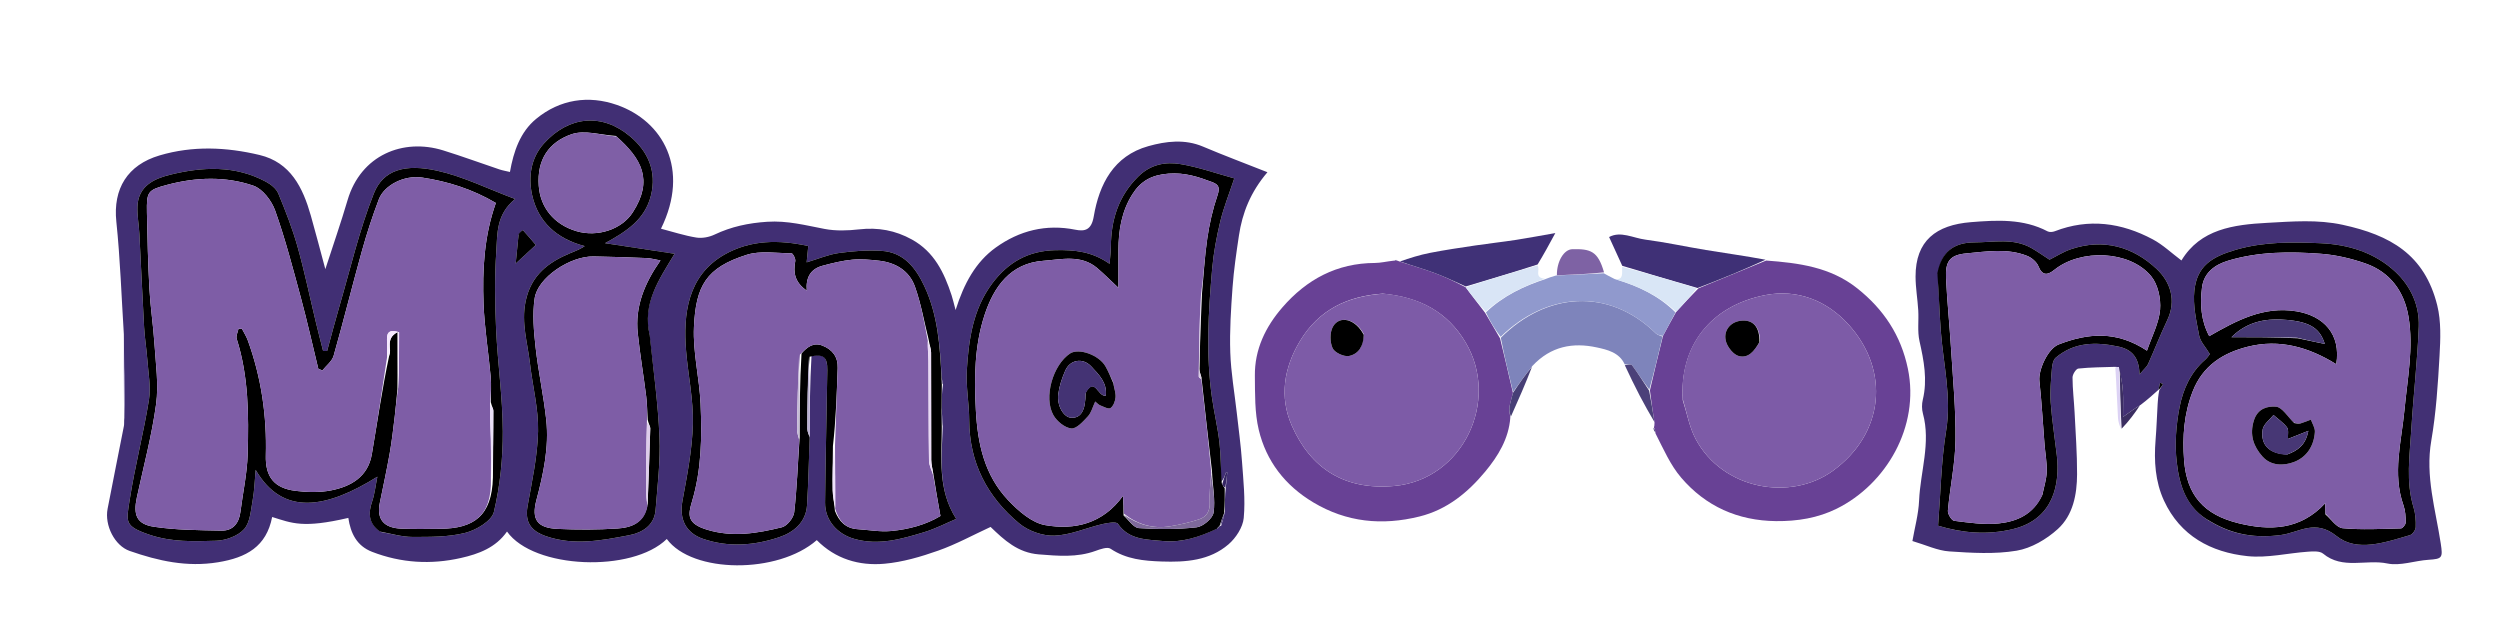 <svg version="1.1" id="Layer_1" xmlns="http://www.w3.org/2000/svg" xmlns:xlink="http://www.w3.org/1999/xlink" x="0px" y="0px"
	 width="100%" viewBox="0 0 988 252" xml:space="preserve">
<path fill="#ffff" fill-opacity="0" opacity="1" stroke="none" 
	d="
M715,253 
	C476.667,253 238.833,253 1,253 
	C1,169 1,85 1,1 
	C330.333,1 659.667,1 989,1 
	C989,85 989,169 989,253 
	C897.833,253 806.667,253 715,253 
M838.805,169.825 
	C841.243,166.568 843.681,163.311 846.718,159.737 
	C848.827,157.838 850.937,155.938 853.015,154.014 
	C853.015,154.014 852.984,153.99 853.053,154.687 
	C852.935,156.318 852.797,157.948 852.703,159.58 
	C852.427,164.353 852.268,169.136 851.883,173.9 
	C851.216,182.142 851.738,190.325 855.202,197.841 
	C861.621,211.772 873.769,218.263 888.188,219.784 
	C896.004,220.608 904.106,218.589 912.092,218.031 
	C914.097,217.891 916.764,217.699 918.082,218.792 
	C925.803,225.196 935.077,220.922 943.475,222.687 
	C948.571,223.758 954.295,221.574 959.76,221.229 
	C965.161,220.888 965.45,220.472 964.594,214.842 
	C962.546,201.371 958.415,188.201 960.844,174.151 
	C962.751,163.126 963.465,151.859 964.101,140.665 
	C964.478,134.027 964.775,127.05 963.202,120.698 
	C958.189,100.461 944.471,92.908 925.864,88.851 
	C915.866,86.672 905.945,87.532 896.015,88.065 
	C882.717,88.779 869.615,90.516 862.105,102.935 
	C858.203,100.014 854.797,96.739 850.786,94.598 
	C838.425,87.998 825.496,86.187 812.052,91.387 
	C811.21,91.712 809.959,91.826 809.216,91.434 
	C799.587,86.352 789.115,86.983 778.955,87.793 
	C765.136,88.896 756.998,95.11 757.028,109.319 
	C757.037,113.769 757.832,118.211 758.096,122.666 
	C758.335,126.713 757.711,130.915 758.582,134.799 
	C760.309,142.505 761.791,150.075 759.889,157.967 
	C759.472,159.694 759.468,161.72 759.934,163.428 
	C763.107,175.054 758.93,186.344 758.428,197.789 
	C758.189,203.237 756.679,208.63 755.785,213.814 
	C761.197,215.408 765.71,217.604 770.349,217.916 
	C779.204,218.511 788.307,219.078 796.969,217.633 
	C802.759,216.666 808.79,213.114 813.231,209.084 
	C819.262,203.613 820.831,195.435 820.859,187.419 
	C820.887,179.303 820.288,171.182 819.883,163.067 
	C819.652,158.438 819.077,153.818 819.061,149.192 
	C819.057,147.962 820.435,145.758 821.359,145.656 
	C826.136,145.134 830.972,145.15 836.174,145.759 
	C836.446,152.253 836.657,158.75 837.034,165.237 
	C837.126,166.823 837.763,168.378 838.805,169.825 
M608.151,104.135 
	C610.181,100.386 612.212,96.638 614.666,92.108 
	C609.064,93.084 603.986,94.05 598.88,94.836 
	C593.631,95.644 588.346,96.214 583.094,97 
	C577.094,97.897 571.085,98.771 565.135,99.935 
	C561.046,100.735 557.051,102.011 552.521,103.07 
	C552.521,103.07 552.04,102.965 551.883,102.534 
	C551.569,102.671 551.255,102.808 550.112,103.041 
	C547.85,103.349 545.588,103.914 543.324,103.923 
	C528.345,103.986 516.409,110.402 506.807,121.474 
	C500.116,129.19 495.805,138.092 495.925,148.514 
	C496.006,155.653 495.824,163.014 497.46,169.87 
	C500.418,182.263 507.887,191.882 518.958,198.513 
	C532.172,206.428 546.216,207.783 560.992,204.119 
	C571.88,201.42 580.101,194.638 586.959,186.378 
	C592.015,180.288 596.265,173.381 597.279,164.396 
	C600.125,157.915 602.972,151.434 606.115,144.329 
	C612.924,136.771 621.687,135.281 630.981,137.287 
	C635.116,138.179 639.924,139.25 642.168,144.683 
	C644.108,148.572 645.993,152.491 648.003,156.343 
	C649.903,159.982 651.934,163.553 653.985,167.755 
	C653.869,168.135 653.752,168.514 653.189,169.188 
	C653.464,169.798 653.74,170.408 653.981,171.759 
	C657.407,177.47 660.131,183.783 664.402,188.772 
	C674.107,200.108 686.791,205.78 701.888,205.945 
	C710.294,206.037 718.445,204.717 725.903,201.017 
	C745.36,191.365 758.761,168.653 753.992,145.699 
	C751.266,132.58 744.458,122.254 733.963,113.934 
	C723.301,105.483 710.799,103.928 697.505,102.317 
	C689.715,101.15 681.911,100.064 674.138,98.793 
	C666.176,97.491 658.277,95.739 650.284,94.705 
	C645.418,94.075 640.496,91.203 635.917,93.672 
	C637.76,97.703 639.439,101.377 641.02,105.877 
	C640.948,107.918 641.728,110.524 637.437,110.027 
	C636.239,109.354 635.041,108.68 633.983,107.27 
	C631.511,99.183 628.553,98.333 621.421,98.477 
	C618.061,98.545 615.202,103.309 614.147,108.964 
	C613.07,109.386 611.994,109.808 610.096,110.073 
	C606.036,109.705 608.978,106.431 608.151,104.135 
M48.398,132.596 
	C48.595,143.389 48.792,154.181 48.977,165.83 
	C48.984,166.662 49.131,167.521 48.975,168.321 
	C46.843,179.243 44.625,190.148 42.522,201.075 
	C41.26,207.631 45.334,215.674 51.25,217.733 
	C62.539,221.664 73.834,224.225 86.165,222.209 
	C97.371,220.377 105.276,216.05 107.556,204.316 
	C115.508,206.784 119.667,208.847 137.657,204.677 
	C138.556,210.698 140.955,215.729 147.068,218.092 
	C158.515,222.516 170.263,223.204 182.161,220.513 
	C189.201,218.92 195.91,216.444 200.369,210.063 
	C210.924,224.932 249.85,226.414 263.517,213.003 
	C273.609,226.706 307.41,226.914 322.791,213.458 
	C330.145,220.904 339.516,223.681 349.512,222.791 
	C356.717,222.15 363.928,220.028 370.797,217.604 
	C377.868,215.109 384.528,211.447 391.479,208.244 
	C396.887,213.46 402.255,218.439 410.546,219.093 
	C418.142,219.691 425.557,220.388 432.917,217.728 
	C434.82,217.041 437.632,216.017 438.883,216.855 
	C445.109,221.028 452.015,221.658 459.113,221.906 
	C468.589,222.237 478.005,221.568 485.489,215.135 
	C488.416,212.619 491.177,208.392 491.523,204.71 
	C492.215,197.326 491.359,189.769 490.829,182.305 
	C490.376,175.93 489.497,169.584 488.785,163.227 
	C487.891,155.242 486.472,147.277 486.206,139.272 
	C485.92,130.702 486.484,122.08 487.105,113.512 
	C487.601,106.677 488.608,99.869 489.626,93.085 
	C490.96,84.185 494.152,75.986 500.892,68.063 
	C491.8,64.466 483.544,61.376 475.435,57.94 
	C468.185,54.867 460.777,55.808 453.812,57.763 
	C440.106,61.611 434.417,72.778 432.24,85.595 
	C431.333,90.936 428.698,91.534 424.999,90.787 
	C413.383,88.444 402.836,91.144 393.53,97.828 
	C385.6,103.524 380.987,111.98 377.65,122.527 
	C376.888,119.695 376.551,118.163 376.064,116.679 
	C373.123,107.726 369.209,99.54 360.398,94.663 
	C353.815,91.021 347.006,89.799 339.54,90.646 
	C335.04,91.156 330.302,91.317 325.89,90.478 
	C318.366,89.046 311.166,87.118 303.191,87.645 
	C295.752,88.137 289.013,89.567 282.377,92.713 
	C280.244,93.724 277.476,94.249 275.178,93.878 
	C270.483,93.121 265.909,91.606 261.22,90.386 
	C272.808,66.792 261.998,47.816 243.807,41.468 
	C232.617,37.563 221.287,39.217 211.874,46.985 
	C205.574,52.183 202.977,59.817 201.529,67.967 
	C199.907,67.578 198.622,67.369 197.403,66.96 
	C189.979,64.465 182.623,61.755 175.146,59.434 
	C159.258,54.502 142.582,61.311 137.362,79.089 
	C134.751,87.979 131.691,96.736 128.571,106.364 
	C126.535,98.827 124.768,91.999 122.841,85.217 
	C119.701,74.167 114.848,64.167 102.534,61.241 
	C89.467,58.136 76.241,57.519 63.056,61.425 
	C50.372,65.181 44.615,74.583 45.976,87.597 
	C47.52,102.366 47.999,117.245 48.398,132.596 
z"/>
<path fill="#412F74" opacity="1" stroke="none" 
	d="
M48.941,132.076 
	C47.999,117.245 47.52,102.366 45.976,87.597 
	C44.615,74.583 50.372,65.181 63.056,61.425 
	C76.241,57.519 89.467,58.136 102.534,61.241 
	C114.848,64.167 119.701,74.167 122.841,85.217 
	C124.768,91.999 126.535,98.827 128.571,106.364 
	C131.691,96.736 134.751,87.979 137.362,79.089 
	C142.582,61.311 159.258,54.502 175.146,59.434 
	C182.623,61.755 189.979,64.465 197.403,66.96 
	C198.622,67.369 199.907,67.578 201.529,67.967 
	C202.977,59.817 205.574,52.183 211.874,46.985 
	C221.287,39.217 232.617,37.563 243.807,41.468 
	C261.998,47.816 272.808,66.792 261.22,90.386 
	C265.909,91.606 270.483,93.121 275.178,93.878 
	C277.476,94.249 280.244,93.724 282.377,92.713 
	C289.013,89.567 295.752,88.137 303.191,87.645 
	C311.166,87.118 318.366,89.046 325.89,90.478 
	C330.302,91.317 335.04,91.156 339.54,90.646 
	C347.006,89.799 353.815,91.021 360.398,94.663 
	C369.209,99.54 373.123,107.726 376.064,116.679 
	C376.551,118.163 376.888,119.695 377.65,122.527 
	C380.987,111.98 385.6,103.524 393.53,97.828 
	C402.836,91.144 413.383,88.444 424.999,90.787 
	C428.698,91.534 431.333,90.936 432.24,85.595 
	C434.417,72.778 440.106,61.611 453.812,57.763 
	C460.777,55.808 468.185,54.867 475.435,57.94 
	C483.544,61.376 491.8,64.466 500.892,68.063 
	C494.152,75.986 490.96,84.185 489.626,93.085 
	C488.608,99.869 487.601,106.677 487.105,113.512 
	C486.484,122.08 485.92,130.702 486.206,139.272 
	C486.472,147.277 487.891,155.242 488.785,163.227 
	C489.497,169.584 490.376,175.93 490.829,182.305 
	C491.359,189.769 492.215,197.326 491.523,204.71 
	C491.177,208.392 488.416,212.619 485.489,215.135 
	C478.005,221.568 468.589,222.237 459.113,221.906 
	C452.015,221.658 445.109,221.028 438.883,216.855 
	C437.632,216.017 434.82,217.041 432.917,217.728 
	C425.557,220.388 418.142,219.691 410.546,219.093 
	C402.255,218.439 396.887,213.46 391.479,208.244 
	C384.528,211.447 377.868,215.109 370.797,217.604 
	C363.928,220.028 356.717,222.15 349.512,222.791 
	C339.516,223.681 330.145,220.904 322.791,213.458 
	C307.41,226.914 273.609,226.706 263.517,213.003 
	C249.85,226.414 210.924,224.932 200.369,210.063 
	C195.91,216.444 189.201,218.92 182.161,220.513 
	C170.263,223.204 158.515,222.516 147.068,218.092 
	C140.955,215.729 138.556,210.698 137.657,204.677 
	C119.667,208.847 115.508,206.784 107.556,204.316 
	C105.276,216.05 97.371,220.377 86.165,222.209 
	C73.834,224.225 62.539,221.664 51.25,217.733 
	C45.334,215.674 41.26,207.631 42.522,201.075 
	C44.625,190.148 46.843,179.243 48.975,168.321 
	C49.131,167.521 48.984,166.662 49.138,165.03 
	C49.18,153.512 49.06,142.794 48.941,132.076 
M481.964,208.004 
	C481.964,208.004 481.939,207.95 482.592,207.807 
	C483.076,206.21 483.561,204.612 484.098,202.105 
	C484.07,199.069 484.042,196.033 484.465,192.399 
	C484.653,190.49 484.841,188.58 485.029,186.671 
	C484.861,186.673 484.692,186.676 484.524,186.678 
	C484.016,188.124 483.508,189.571 482.616,190.357 
	C482.415,185.222 482.519,180.052 481.934,174.962 
	C481.242,168.955 479.81,163.038 478.953,157.046 
	C476.532,140.122 477.549,123.167 479.038,106.255 
	C479.594,99.944 480.779,93.64 482.263,87.474 
	C483.569,82.044 485.693,76.81 487.786,70.492 
	C480.736,68.56 473.772,66.07 466.592,64.864 
	C460.593,63.856 454.721,64.95 449.864,69.744 
	C442.067,77.441 439.107,86.782 439.019,97.391 
	C439.002,99.412 438.731,101.431 438.514,104.276 
	C431.504,99.349 424.691,98.726 417.19,98.871 
	C406.287,99.081 398.365,103.724 392.175,111.951 
	C384.564,122.066 382.83,134.16 382.096,146.287 
	C381.7,152.831 383.018,159.46 383.038,166.052 
	C383.09,182.9 390.207,196.431 402.832,206.885 
	C406.424,209.858 412.09,211.861 416.707,211.688 
	C423.066,211.45 429.307,208.613 435.654,207.125 
	C437.681,206.65 441.161,206.054 441.8,206.993 
	C446.219,213.487 453.302,213.158 459.5,213.808 
	C466.906,214.585 474.15,212.198 481.354,208.704 
	C481.613,208.495 481.816,208.242 481.964,208.004 
M372.127,161.13 
	C372.157,158.097 372.187,155.063 372.685,151.874 
	C372.527,151.24 372.37,150.605 372.12,149.065 
	C371.493,136.764 370.665,124.523 365.299,113.095 
	C361.83,105.709 357.109,99.704 348.39,99.139 
	C342.782,98.775 337.045,99.224 331.463,100.006 
	C327.375,100.579 323.445,102.286 318.783,103.685 
	C318.995,101.556 319.201,99.485 319.423,97.247 
	C307.993,94.683 296.611,94.739 286.295,100.62 
	C271.748,108.914 269.95,124.159 271.152,138.671 
	C271.952,148.323 274.07,157.97 273.829,167.575 
	C273.573,177.777 271.536,187.982 269.69,198.078 
	C268.398,205.141 271.03,210.632 277.89,212.971 
	C288.007,216.42 298.184,215.584 307.97,212.294 
	C313.598,210.402 318.527,206.445 318.945,199.602 
	C319.486,190.73 319.656,181.836 319.977,172.021 
	C320.021,161.713 320.066,151.404 320.709,140.649 
	C325.46,139.756 327.035,141.053 326.959,146.338 
	C326.709,163.773 326.226,181.205 326.075,198.641 
	C326.015,205.666 330.912,211.068 337.614,212.967 
	C347.217,215.688 356.25,213.038 365.226,210.32 
	C369.794,208.937 374.095,206.674 377.898,205.071 
	C370.442,193.372 372.193,181.013 372.568,168.337 
	C372.442,166.238 372.317,164.139 372.127,161.13 
M150.517,210.238 
	C154.694,210.933 158.872,212.201 163.048,212.196 
	C170.042,212.188 177.268,212.275 183.948,210.566 
	C188.272,209.46 194.353,205.834 195.196,202.282 
	C197.643,191.968 198.746,181.118 198.703,170.485 
	C198.648,157.001 196.665,143.537 196.048,130.04 
	C195.582,119.84 195.457,109.57 196.127,99.393 
	C196.584,92.464 196.025,84.803 203.565,78.643 
	C192.778,74.611 183.116,69.774 172.885,67.486 
	C160.231,64.657 151.493,67.015 147.741,76.457 
	C141.982,90.947 138.455,106.328 134.051,121.352 
	C132.364,127.104 130.871,132.913 129.29,138.697 
	C128.756,138.707 128.222,138.717 127.689,138.727 
	C126.751,135.009 125.779,131.3 124.882,127.573 
	C122.468,117.548 120.382,107.433 117.591,97.516 
	C115.575,90.352 112.836,83.366 109.986,76.48 
	C109.203,74.589 107.099,72.905 105.195,71.873 
	C92.955,65.239 79.966,65.894 67.078,69.092 
	C60.833,70.642 54.671,73.562 54.323,81.505 
	C54.166,85.098 54.889,88.723 55.08,92.341 
	C55.73,104.705 56.263,117.076 56.966,129.437 
	C57.209,133.699 57.929,137.933 58.236,142.194 
	C58.615,147.457 59.696,152.879 58.878,157.976 
	C56.749,171.237 53.305,184.29 51.254,197.56 
	C49.911,206.25 49.027,207.879 58.905,211.27 
	C67.714,214.293 76.565,213.983 85.41,213.7 
	C89.238,213.578 94.033,211.841 96.472,209.12 
	C98.881,206.432 99.122,201.622 99.852,197.658 
	C100.541,193.911 100.628,190.054 101.032,185.691 
	C111.86,204.324 129.239,200.815 149.143,188.391 
	C148.381,192.13 148.07,195.262 147.076,198.159 
	C145.493,202.777 145.529,206.771 150.517,210.238 
M256.64,132.115 
	C253.793,119.934 260.362,110.631 266.594,100.29 
	C257.594,98.92 248.921,97.6 239.097,96.104 
	C247.818,91.375 254.857,86.666 257.222,77.367 
	C259.682,67.69 255.975,59.823 249.194,54.048 
	C237.919,44.444 224.715,45.868 214.92,56.752 
	C209.788,62.454 208.734,69.946 210.276,76.977 
	C212.628,87.703 220.04,94.369 231.079,97.262 
	C229.072,98.608 227.278,99.248 225.521,99.976 
	C216.671,103.643 209.881,108.705 207.717,119.154 
	C205.942,127.724 208.52,135.513 209.447,143.618 
	C210.471,152.562 212.843,161.497 212.656,170.395 
	C212.447,180.333 210.229,190.26 208.487,200.121 
	C207.397,206.293 209.759,209.834 215.839,211.926 
	C226.892,215.729 237.777,213.593 248.587,211.533 
	C253.747,210.55 258.606,207.723 259.093,201.442 
	C259.831,191.904 261.027,182.309 260.627,172.797 
	C260.067,159.486 258.218,146.229 256.64,132.115 
M204.943,92.841 
	C204.571,96.542 204.198,100.243 203.806,104.147 
	C206.929,101.263 209.277,99.095 211.744,96.817 
	C210.085,94.86 208.408,92.851 206.638,90.928 
	C206.58,90.865 205.576,91.674 204.943,92.841 
z"/>
<path fill="#423074" opacity="1" stroke="none" 
	d="
M835.787,144.977 
	C830.972,145.15 826.136,145.134 821.359,145.656 
	C820.435,145.758 819.057,147.962 819.061,149.192 
	C819.077,153.818 819.652,158.438 819.883,163.067 
	C820.288,171.182 820.887,179.303 820.859,187.419 
	C820.831,195.435 819.262,203.613 813.231,209.084 
	C808.79,213.114 802.759,216.666 796.969,217.633 
	C788.307,219.078 779.204,218.511 770.349,217.916 
	C765.71,217.604 761.197,215.408 755.785,213.814 
	C756.679,208.63 758.189,203.237 758.428,197.789 
	C758.93,186.344 763.107,175.054 759.934,163.428 
	C759.468,161.72 759.472,159.694 759.889,157.967 
	C761.791,150.075 760.309,142.505 758.582,134.799 
	C757.711,130.915 758.335,126.713 758.096,122.666 
	C757.832,118.211 757.037,113.769 757.028,109.319 
	C756.998,95.11 765.136,88.896 778.955,87.793 
	C789.115,86.983 799.587,86.352 809.216,91.434 
	C809.959,91.826 811.21,91.712 812.052,91.387 
	C825.496,86.187 838.425,87.998 850.786,94.598 
	C854.797,96.739 858.203,100.014 862.105,102.935 
	C869.615,90.516 882.717,88.779 896.015,88.065 
	C905.945,87.532 915.866,86.672 925.864,88.851 
	C944.471,92.908 958.189,100.461 963.202,120.698 
	C964.775,127.05 964.478,134.027 964.101,140.665 
	C963.465,151.859 962.751,163.126 960.844,174.151 
	C958.415,188.201 962.546,201.371 964.594,214.842 
	C965.45,220.472 965.161,220.888 959.76,221.229 
	C954.295,221.574 948.571,223.758 943.475,222.687 
	C935.077,220.922 925.803,225.196 918.082,218.792 
	C916.764,217.699 914.097,217.891 912.092,218.031 
	C904.106,218.589 896.004,220.608 888.188,219.784 
	C873.769,218.263 861.621,211.772 855.202,197.841 
	C851.738,190.325 851.216,182.142 851.883,173.9 
	C852.268,169.136 852.427,164.353 852.703,159.58 
	C852.797,157.948 852.935,156.318 853.335,154.242 
	C854.021,153.126 854.424,152.456 854.826,151.785 
	C854.44,151.617 854.053,151.448 853.667,151.28 
	C853.46,152.199 853.253,153.118 853.046,154.038 
	C850.937,155.938 848.827,157.838 846.069,159.937 
	C843.538,161.499 841.656,162.861 839.016,164.772 
	C839.016,160.804 839.19,157.699 838.968,154.623 
	C838.739,151.444 838.126,148.293 837.365,145.064 
	C836.628,144.991 836.208,144.984 835.787,144.977 
M874.085,206.424 
	C882.631,211.447 891.752,212.766 901.552,211.414 
	C908.695,210.428 914.918,205.027 923.433,211.866 
	C931.506,218.35 942.723,214.322 952.41,211.491 
	C953.433,211.192 954.649,209.443 954.691,208.328 
	C954.785,205.752 954.594,203.036 953.844,200.583 
	C950.704,190.317 952.333,179.94 952.952,169.621 
	C953.762,156.102 955.372,142.623 955.894,129.099 
	C956.216,120.769 952.736,113.13 946.718,107.48 
	C938.515,99.778 928.006,96.589 916.982,96.115 
	C905.81,95.634 894.685,95.481 883.583,98.716 
	C873.919,101.532 868.278,105.195 867.218,114.843 
	C866.582,120.645 868.003,126.764 869.114,132.623 
	C869.57,135.025 871.647,137.119 873.327,139.921 
	C873.099,140.205 872.422,141.356 871.465,142.183 
	C865.709,147.161 862.739,153.925 861.363,160.941 
	C859.98,167.994 859.421,175.51 860.246,182.62 
	C861.324,191.918 864.05,201.054 874.085,206.424 
M765.869,108.338 
	C766.245,115.931 766.446,123.538 767.037,131.115 
	C768.052,144.141 771.288,156.899 769.114,170.274 
	C767.129,182.479 766.942,194.977 765.93,207.761 
	C775.4,210.611 785.337,211.617 795.769,209.03 
	C811.568,205.111 814.16,191.238 812.846,179.907 
	C812.041,172.96 810.927,166.037 810.428,159.069 
	C810.112,154.651 810.561,150.161 810.904,145.722 
	C811.021,144.206 811.411,142.213 812.442,141.343 
	C819.743,135.179 828.202,135.058 837.068,136.94 
	C842.373,138.066 845.383,141.074 845.551,147.96 
	C847.401,145.746 848.449,144.918 848.935,143.838 
	C851.515,138.107 853.779,132.23 856.482,126.562 
	C860.242,118.677 857.677,111.345 852.342,106.33 
	C842.936,97.488 831.258,94.125 818.39,98.504 
	C815.373,99.531 812.614,101.315 809.967,102.635 
	C807.448,101.005 805.197,99.393 802.805,98.031 
	C795.671,93.967 787.773,95.784 780.282,95.794 
	C771.606,95.806 767.144,100.104 765.869,108.338 
z"/>
<path fill="#684195" opacity="1" stroke="none" 
	d="
M552.04,102.965 
	C552.04,102.965 552.521,103.07 553.037,103.315 
	C558.098,105.015 562.704,106.307 567.171,107.975 
	C571.278,109.508 575.235,111.445 579.244,113.546 
	C581.772,117.017 584.312,120.146 586.914,123.613 
	C588.906,127.083 590.835,130.215 592.82,133.715 
	C594.57,141.022 596.266,147.96 597.919,155.281 
	C597.411,157.42 596.768,159.154 596.541,160.941 
	C596.373,162.264 596.747,163.656 596.88,165.017 
	C596.265,173.381 592.015,180.288 586.959,186.378 
	C580.101,194.638 571.88,201.42 560.992,204.119 
	C546.216,207.783 532.172,206.428 518.958,198.513 
	C507.887,191.882 500.418,182.263 497.46,169.87 
	C495.824,163.014 496.006,155.653 495.925,148.514 
	C495.805,138.092 500.116,129.19 506.807,121.474 
	C516.409,110.402 528.345,103.986 543.324,103.923 
	C545.588,103.914 547.85,103.349 550.802,103.008 
	C551.674,102.972 551.857,102.969 552.04,102.965 
M546.484,116.042 
	C532.586,117.02 521.225,122.374 513.786,134.723 
	C507.368,145.378 505.559,156.868 510.497,168.145 
	C517.932,185.126 531.414,193.843 551.001,192.058 
	C578.248,189.575 592.809,158.327 579.264,135.421 
	C572.094,123.294 561.077,117.434 546.484,116.042 
z"/>
<path fill="#684195" opacity="1" stroke="none" 
	d="
M697.993,102.963 
	C710.799,103.928 723.301,105.483 733.963,113.934 
	C744.458,122.254 751.266,132.58 753.992,145.699 
	C758.761,168.653 745.36,191.365 725.903,201.017 
	C718.445,204.717 710.294,206.037 701.888,205.945 
	C686.791,205.78 674.107,200.108 664.402,188.772 
	C660.131,183.783 657.407,177.47 654.243,171.273 
	C654.215,170.157 653.925,169.525 653.635,168.894 
	C653.752,168.514 653.869,168.135 653.865,167.064 
	C653.154,162.484 652.565,158.595 652.049,154.265 
	C653.761,146.892 655.4,139.961 657.212,132.735 
	C658.978,129.448 660.571,126.455 662.437,123.245 
	C665.433,120.029 668.155,117.03 671.224,113.943 
	C680.378,110.225 689.186,106.594 697.993,102.963 
M665.023,158.154 
	C666.696,163.319 667.645,168.872 670.169,173.581 
	C680.813,193.447 707.575,198.259 724.404,186.031 
	C744.508,171.424 747.15,146.564 730.537,128.244 
	C721.869,118.685 710.156,114.169 697.647,116.619 
	C675.811,120.895 663.669,136.962 665.023,158.154 
z"/>
<path fill="#7E84BB" opacity="1" stroke="none" 
	d="
M657.039,133.03 
	C655.4,139.961 653.761,146.892 651.809,153.944 
	C649.364,150.812 647.322,147.494 645.014,144.372 
	C644.61,143.825 643.089,144.103 642.084,144 
	C639.924,139.25 635.116,138.179 630.981,137.287 
	C621.687,135.281 612.924,136.771 605.611,144.609 
	C602.726,148.226 600.344,151.562 597.962,154.899 
	C596.266,147.96 594.57,141.022 593.113,133.489 
	C610.874,115.695 635.547,113.32 654.393,131.762 
	C655.055,132.41 656.148,132.618 657.039,133.03 
z"/>
<path fill="#9099CD" opacity="1" stroke="none" 
	d="
M657.212,132.735 
	C656.148,132.618 655.055,132.41 654.393,131.762 
	C635.547,113.32 610.874,115.695 593.059,133.121 
	C590.835,130.215 588.906,127.083 587.231,123.447 
	C594.244,116.765 602.323,113.022 610.918,110.229 
	C611.994,109.808 613.07,109.386 614.931,108.883 
	C621.758,108.536 627.801,108.272 633.843,108.007 
	C635.041,108.68 636.239,109.354 638.101,110.269 
	C647.564,113.022 655.584,116.941 662.164,123.462 
	C660.571,126.455 658.978,129.448 657.212,132.735 
z"/>
<path fill="#3F3076" opacity="1" stroke="none" 
	d="
M697.749,102.64 
	C689.186,106.594 680.378,110.225 670.878,113.825 
	C660.496,110.881 650.807,107.966 641.119,105.051 
	C639.439,101.377 637.76,97.703 635.917,93.672 
	C640.496,91.203 645.418,94.075 650.284,94.705 
	C658.277,95.739 666.176,97.491 674.138,98.793 
	C681.911,100.064 689.715,101.15 697.749,102.64 
z"/>
<path fill="#403177" opacity="1" stroke="none" 
	d="
M579.258,113.205 
	C575.235,111.445 571.278,109.508 567.171,107.975 
	C562.704,106.307 558.098,105.015 553.283,103.317 
	C557.051,102.011 561.046,100.735 565.135,99.935 
	C571.085,98.771 577.094,97.897 583.094,97 
	C588.346,96.214 593.631,95.644 598.88,94.836 
	C603.986,94.05 609.064,93.084 614.666,92.108 
	C612.212,96.638 610.181,100.386 607.66,104.524 
	C597.866,107.676 588.562,110.44 579.258,113.205 
z"/>
<path fill="#D9E5F6" opacity="1" stroke="none" 
	d="
M579.244,113.546 
	C588.562,110.44 597.866,107.676 607.542,104.866 
	C608.978,106.431 606.036,109.705 610.507,110.151 
	C602.323,113.022 594.244,116.765 587.17,123.108 
	C584.312,120.146 581.772,117.017 579.244,113.546 
z"/>
<path fill="#D9E6F6" opacity="1" stroke="none" 
	d="
M641.069,105.464 
	C650.807,107.966 660.496,110.881 670.531,113.913 
	C668.155,117.03 665.433,120.029 662.437,123.245 
	C655.584,116.941 647.564,113.022 638.451,110.374 
	C641.728,110.524 640.948,107.918 641.069,105.464 
z"/>
<path fill="#7E62A4" opacity="1" stroke="none" 
	d="
M633.913,107.639 
	C627.801,108.272 621.758,108.536 615.284,108.815 
	C615.202,103.309 618.061,98.545 621.421,98.477 
	C628.553,98.333 631.511,99.183 633.913,107.639 
z"/>
<path fill="#4B4179" opacity="1" stroke="none" 
	d="
M642.126,144.342 
	C643.089,144.103 644.61,143.825 645.014,144.372 
	C647.322,147.494 649.364,150.812 651.736,154.385 
	C652.565,158.595 653.154,162.484 653.826,166.763 
	C651.934,163.553 649.903,159.982 648.003,156.343 
	C645.993,152.491 644.108,148.572 642.126,144.342 
z"/>
<path fill="#473F76" opacity="1" stroke="none" 
	d="
M597.919,155.281 
	C600.344,151.562 602.726,148.226 605.463,144.921 
	C602.972,151.434 600.125,157.915 597.079,164.706 
	C596.747,163.656 596.373,162.264 596.541,160.941 
	C596.768,159.154 597.411,157.42 597.919,155.281 
z"/>
<path fill="#3B2E61" opacity="1" stroke="none" 
	d="
M837.681,145.13 
	C838.126,148.293 838.739,151.444 838.968,154.623 
	C839.19,157.699 839.016,160.804 839.016,164.772 
	C841.656,162.861 843.538,161.499 845.769,160.095 
	C843.681,163.311 841.243,166.568 838.466,169.422 
	C837.979,161.056 837.83,153.093 837.681,145.13 
z"/>
<path fill="#E2DCF4" opacity="1" stroke="none" 
	d="
M48.67,132.336 
	C49.06,142.794 49.18,153.512 49.144,164.602 
	C48.792,154.181 48.595,143.389 48.67,132.336 
z"/>
<path fill="#DCD2F4" opacity="1" stroke="none" 
	d="
M837.365,145.064 
	C837.83,153.093 837.979,161.056 838.138,169.483 
	C837.763,168.378 837.126,166.823 837.034,165.237 
	C836.657,158.75 836.446,152.253 835.981,145.368 
	C836.208,144.984 836.628,144.991 837.365,145.064 
z"/>
<path fill="#4B4179" opacity="1" stroke="none" 
	d="
M653.412,169.041 
	C653.925,169.525 654.215,170.157 654.26,170.903 
	C653.74,170.408 653.464,169.798 653.412,169.041 
z"/>
<path fill="#403177" opacity="1" stroke="none" 
	d="
M551.962,102.749 
	C551.857,102.969 551.674,102.972 551.216,102.96 
	C551.255,102.808 551.569,102.671 551.962,102.749 
z"/>
<path fill="#000000" opacity="1" stroke="none" 
	d="
M150.16,210.076 
	C145.529,206.771 145.493,202.777 147.076,198.159 
	C148.07,195.262 148.381,192.13 149.143,188.391 
	C129.239,200.815 111.86,204.324 101.032,185.691 
	C100.628,190.054 100.541,193.911 99.852,197.658 
	C99.122,201.622 98.881,206.432 96.472,209.12 
	C94.033,211.841 89.238,213.578 85.41,213.7 
	C76.565,213.983 67.714,214.293 58.905,211.27 
	C49.027,207.879 49.911,206.25 51.254,197.56 
	C53.305,184.29 56.749,171.237 58.878,157.976 
	C59.696,152.879 58.615,147.457 58.236,142.194 
	C57.929,137.933 57.209,133.699 56.966,129.437 
	C56.263,117.076 55.73,104.705 55.08,92.341 
	C54.889,88.723 54.166,85.098 54.323,81.505 
	C54.671,73.562 60.833,70.642 67.078,69.092 
	C79.966,65.894 92.955,65.239 105.195,71.873 
	C107.099,72.905 109.203,74.589 109.986,76.48 
	C112.836,83.366 115.575,90.352 117.591,97.516 
	C120.382,107.433 122.468,117.548 124.882,127.573 
	C125.779,131.3 126.751,135.009 127.689,138.727 
	C128.222,138.717 128.756,138.707 129.29,138.697 
	C130.871,132.913 132.364,127.104 134.051,121.352 
	C138.455,106.328 141.982,90.947 147.741,76.457 
	C151.493,67.015 160.231,64.657 172.885,67.486 
	C183.116,69.774 192.778,74.611 203.565,78.643 
	C196.025,84.803 196.584,92.464 196.127,99.393 
	C195.457,109.57 195.582,119.84 196.048,130.04 
	C196.665,143.537 198.648,157.001 198.703,170.485 
	C198.746,181.118 197.643,191.968 195.196,202.282 
	C194.353,205.834 188.272,209.46 183.948,210.566 
	C177.268,212.275 170.042,212.188 163.048,212.196 
	C158.872,212.201 154.694,210.933 150.16,210.076 
M194.799,188.75 
	C194.873,179.938 194.975,171.126 194.975,162.314 
	C194.975,161.481 194.342,160.648 193.968,158.913 
	C193.969,155.581 194.221,152.227 193.925,148.921 
	C193.06,139.28 191.464,129.678 191.104,120.026 
	C190.605,106.625 191.324,93.233 195.966,80.212 
	C186.733,74.778 176.99,71.7 166.892,70.181 
	C159.623,69.088 151.805,73.29 149.735,78.731 
	C147.2,85.391 144.976,92.195 143.061,99.06 
	C139.208,112.868 135.779,126.796 131.853,140.582 
	C131.231,142.769 128.926,144.477 127.399,146.407 
	C126.864,146.182 126.329,145.957 125.794,145.732 
	C123.528,136.431 121.448,127.079 118.95,117.841 
	C115.812,106.235 112.775,94.564 108.758,83.254 
	C107.368,79.343 103.789,74.639 100.149,73.392 
	C89.057,69.59 77.419,70.021 66.041,73.051 
	C58.35,75.1 57.909,75.736 58.062,83.997 
	C58.249,94.104 58.499,104.215 59.054,114.306 
	C59.452,121.533 60.583,128.717 61.042,135.941 
	C61.547,143.866 62.744,151.963 61.69,159.72 
	C60.004,172.125 56.73,184.317 54.087,196.59 
	C52.591,203.54 54.009,207.139 60.839,208.174 
	C69.59,209.499 78.564,209.52 87.45,209.707 
	C92.03,209.804 94.433,206.844 95.009,202.356 
	C95.99,194.713 97.674,187.094 97.889,179.432 
	C98.318,164.125 98.28,148.771 93.543,133.896 
	C93.184,132.767 93.991,131.267 94.256,129.939 
	C94.703,129.927 95.15,129.916 95.596,129.904 
	C96.385,131.442 97.349,132.918 97.935,134.53 
	C103.273,149.211 105.478,164.371 105.049,179.981 
	C104.815,188.501 108.379,192.902 116.761,193.983 
	C121.389,194.579 126.304,194.691 130.85,193.799 
	C138.741,192.252 145.423,188.398 146.946,179.553 
	C149.147,166.766 150.982,153.917 153.776,140.746 
	C155.122,138.033 152,133.87 157.154,131.239 
	C157.154,139.081 157.154,145.972 157.061,153.748 
	C156.716,157.325 156.44,160.909 156.01,164.475 
	C155.423,169.343 154.878,174.225 154.026,179.051 
	C152.866,185.62 151.457,192.146 150.11,198.682 
	C148.78,205.134 151.559,208.642 158.629,208.931 
	C163.769,209.142 168.925,209.041 174.072,208.983 
	C187.007,208.837 194.428,204.109 194.799,188.75 
z"/>
<path fill="#000000" opacity="1" stroke="none" 
	d="
M319.986,172.952 
	C319.656,181.836 319.486,190.73 318.945,199.602 
	C318.527,206.445 313.598,210.402 307.97,212.294 
	C298.184,215.584 288.007,216.42 277.89,212.971 
	C271.03,210.632 268.398,205.141 269.69,198.078 
	C271.536,187.982 273.573,177.777 273.829,167.575 
	C274.07,157.97 271.952,148.323 271.152,138.671 
	C269.95,124.159 271.748,108.914 286.295,100.62 
	C296.611,94.739 307.993,94.683 319.423,97.247 
	C319.201,99.485 318.995,101.556 318.783,103.685 
	C323.445,102.286 327.375,100.579 331.463,100.006 
	C337.045,99.224 342.782,98.775 348.39,99.139 
	C357.109,99.704 361.83,105.709 365.299,113.095 
	C370.665,124.523 371.493,136.764 372.108,149.86 
	C372.136,151.113 372.176,151.571 372.217,152.03 
	C372.187,155.063 372.157,158.097 372.092,162.013 
	C372.103,164.915 372.149,166.934 372.196,168.953 
	C372.193,181.013 370.442,193.372 377.898,205.071 
	C374.095,206.674 369.794,208.937 365.226,210.32 
	C356.25,213.038 347.217,215.688 337.614,212.967 
	C330.912,211.068 326.015,205.666 326.075,198.641 
	C326.226,181.205 326.709,163.773 326.959,146.338 
	C327.035,141.053 325.46,139.756 319.967,140.964 
	C319.155,150.683 319.052,160.088 319.06,169.493 
	C319.061,170.646 319.662,171.799 319.986,172.952 
M329.969,201.905 
	C331.556,206.035 334.225,208.827 338.904,209.132 
	C343.318,209.419 347.785,210.267 352.133,209.86 
	C359.165,209.2 365.996,207.357 371.662,203.918 
	C370.623,198.113 369.706,192.992 368.82,187.037 
	C368.543,185.287 368.034,183.537 368.027,181.786 
	C367.969,167.623 368.037,153.46 367.969,139.297 
	C367.962,137.8 367.33,136.307 366.95,133.964 
	C365.213,127.052 363.975,119.962 361.593,113.279 
	C359.345,106.971 353.938,103.76 347.313,103.022 
	C343.841,102.636 340.283,102.29 336.832,102.625 
	C332.848,103.013 328.894,103.999 325.011,105.039 
	C320.355,106.285 318.38,109.702 318.841,114.868 
	C314.205,111.658 313.372,107.84 314.292,103.212 
	C314.479,102.27 313.379,100.137 312.855,100.131 
	C306.904,100.063 300.528,98.977 295.075,100.71 
	C279.024,105.81 275.014,112.96 274.248,129.153 
	C273.772,139.224 276.419,149.401 276.859,159.565 
	C277.422,172.576 277.292,185.554 273.442,198.322 
	C271.873,203.524 271.441,206.902 279.436,209.344 
	C289.575,212.441 299.297,210.757 308.997,208.378 
	C311.048,207.875 313.616,204.678 313.87,202.482 
	C314.959,193.033 315.274,183.495 316.008,173.058 
	C316.042,162.04 316.076,151.022 316.761,139.71 
	C318.962,137.183 321.461,135.169 325.036,136.588 
	C328.956,138.143 331.209,141.013 331.052,145.446 
	C330.693,155.626 330.35,165.807 329.172,176.307 
	C329.121,182.111 328.965,187.917 329.067,193.719 
	C329.111,196.215 329.689,198.702 329.969,201.905 
z"/>
<path fill="#000000" opacity="1" stroke="none" 
	d="
M256.78,132.532 
	C258.218,146.229 260.067,159.486 260.627,172.797 
	C261.027,182.309 259.831,191.904 259.093,201.442 
	C258.606,207.723 253.747,210.55 248.587,211.533 
	C237.777,213.593 226.892,215.729 215.839,211.926 
	C209.759,209.834 207.397,206.293 208.487,200.121 
	C210.229,190.26 212.447,180.333 212.656,170.395 
	C212.843,161.497 210.471,152.562 209.447,143.618 
	C208.52,135.513 205.942,127.724 207.717,119.154 
	C209.881,108.705 216.671,103.643 225.521,99.976 
	C227.278,99.248 229.072,98.608 231.079,97.262 
	C220.04,94.369 212.628,87.703 210.276,76.977 
	C208.734,69.946 209.788,62.454 214.92,56.752 
	C224.715,45.868 237.919,44.444 249.194,54.048 
	C255.975,59.823 259.682,67.69 257.222,77.367 
	C254.857,86.666 247.818,91.375 239.097,96.104 
	C248.921,97.6 257.594,98.92 266.594,100.29 
	C260.362,110.631 253.793,119.934 256.78,132.532 
M255.963,199.136 
	C256.321,189.198 256.703,179.26 256.989,169.319 
	C257.013,168.498 256.379,167.657 255.979,165.934 
	C255.787,162.814 255.762,159.672 255.373,156.577 
	C254.33,148.277 252.932,140.019 252.044,131.704 
	C250.912,121.099 254.768,111.857 261.023,102.929 
	C258.967,102.564 257.262,102.062 255.539,101.99 
	C248.56,101.698 241.577,101.47 234.594,101.346 
	C225.324,101.182 212.515,109.66 211.295,117.885 
	C210.36,124.187 210.951,130.832 211.661,137.236 
	C212.726,146.834 214.831,156.316 215.867,165.916 
	C217.032,176.709 214.755,187.214 211.994,197.626 
	C209.948,205.345 212.29,208.658 220.451,209.029 
	C228.308,209.386 236.222,209.389 244.065,208.863 
	C249.544,208.495 254.732,206.692 255.963,199.136 
M243.383,53.721 
	C237.491,53.371 230.982,51.261 225.844,53.063 
	C216.977,56.173 212.158,62.964 212.909,73.419 
	C213.513,81.828 218.765,88.654 227.802,91.35 
	C236.141,93.838 245.727,90.653 250.048,83.958 
	C258.329,71.131 253.566,62.709 243.383,53.721 
z"/>
<path fill="#000000" opacity="1" stroke="none" 
	d="
M484.015,192.996 
	C484.042,196.033 484.07,199.069 483.784,202.749 
	C482.96,204.912 482.45,206.431 481.939,207.95 
	C481.939,207.95 481.964,208.004 481.731,208.073 
	C481.312,208.417 481.127,208.692 480.942,208.967 
	C474.15,212.198 466.906,214.585 459.5,213.808 
	C453.302,213.158 446.219,213.487 441.8,206.993 
	C441.161,206.054 437.681,206.65 435.654,207.125 
	C429.307,208.613 423.066,211.45 416.707,211.688 
	C412.09,211.861 406.424,209.858 402.832,206.885 
	C390.207,196.431 383.09,182.9 383.038,166.052 
	C383.018,159.46 381.7,152.831 382.096,146.287 
	C382.83,134.16 384.564,122.066 392.175,111.951 
	C398.365,103.724 406.287,99.081 417.19,98.871 
	C424.691,98.726 431.504,99.349 438.514,104.276 
	C438.731,101.431 439.002,99.412 439.019,97.391 
	C439.107,86.782 442.067,77.441 449.864,69.744 
	C454.721,64.95 460.593,63.856 466.592,64.864 
	C473.772,66.07 480.736,68.56 487.786,70.492 
	C485.693,76.81 483.569,82.044 482.263,87.474 
	C480.779,93.64 479.594,99.944 479.038,106.255 
	C477.549,123.167 476.532,140.122 478.953,157.046 
	C479.81,163.038 481.242,168.955 481.934,174.962 
	C482.519,180.052 482.415,185.222 482.838,190.983 
	C483.378,192.071 483.697,192.534 484.015,192.996 
M478.966,186.1 
	C477.564,174.03 476.162,161.961 474.803,149.055 
	C474.521,147.971 473.977,146.881 474,145.804 
	C474.204,136.242 474.509,126.683 475.013,116.212 
	C475.684,108.887 476.055,101.518 477.121,94.252 
	C477.965,88.497 479.26,82.73 481.138,77.237 
	C482.148,74.281 481.743,72.99 479.104,71.992 
	C473.541,69.888 468.26,68.132 461.81,68.618 
	C455.09,69.125 450.8,71.557 447.495,76.805 
	C443.257,83.536 442.019,91.048 442.005,98.847 
	C441.996,103.882 442.003,108.918 442.003,113.753 
	C439.069,111.006 436.454,108.362 433.634,105.96 
	C427.216,100.491 419.408,102.543 412.338,103.065 
	C399.345,104.024 392.754,113.249 389.054,124.623 
	C385.111,136.749 384.988,149.175 385.646,161.944 
	C386.345,175.497 389.094,187.826 398.45,197.714 
	C402.452,201.944 407.775,206.61 413.114,207.54 
	C424.702,209.556 435.841,206.996 443.822,195.957 
	C443.965,198.794 444.07,200.9 444.03,203.724 
	C446.04,205.468 447.956,208.566 450.077,208.714 
	C457.654,209.24 465.357,209.255 472.89,208.396 
	C475.429,208.107 479.266,204.884 479.608,202.572 
	C480.355,197.53 479.241,192.211 478.966,186.1 
z"/>
<path fill="#000000" opacity="1" stroke="none" 
	d="
M204.978,92.459 
	C205.576,91.674 206.58,90.865 206.638,90.928 
	C208.408,92.851 210.085,94.86 211.744,96.817 
	C209.277,99.095 206.929,101.263 203.806,104.147 
	C204.198,100.243 204.571,96.542 204.978,92.459 
z"/>
<path fill="#B8AED1" opacity="1" stroke="none" 
	d="
M319.981,172.486 
	C319.662,171.799 319.061,170.646 319.06,169.493 
	C319.052,160.088 319.155,150.683 319.667,141.187 
	C320.066,151.404 320.021,161.713 319.981,172.486 
z"/>
<path fill="#352663" opacity="1" stroke="none" 
	d="
M484.24,192.698 
	C483.697,192.534 483.378,192.071 483.03,191.313 
	C483.508,189.571 484.016,188.124 484.524,186.678 
	C484.692,186.676 484.861,186.673 485.029,186.671 
	C484.841,188.58 484.653,190.49 484.24,192.698 
z"/>
<path fill="#352663" opacity="1" stroke="none" 
	d="
M482.265,207.878 
	C482.45,206.431 482.96,204.912 483.758,203.204 
	C483.561,204.612 483.076,206.21 482.265,207.878 
z"/>
<path fill="#392D62" opacity="1" stroke="none" 
	d="
M372.382,168.645 
	C372.149,166.934 372.103,164.915 372.124,162.468 
	C372.317,164.139 372.442,166.238 372.382,168.645 
z"/>
<path fill="#392D62" opacity="1" stroke="none" 
	d="
M372.451,151.952 
	C372.176,151.571 372.136,151.113 372.154,150.313 
	C372.37,150.605 372.527,151.24 372.451,151.952 
z"/>
<path fill="#352663" opacity="1" stroke="none" 
	d="
M481.148,208.836 
	C481.127,208.692 481.312,208.417 481.732,208.044 
	C481.816,208.242 481.613,208.495 481.148,208.836 
z"/>
<path fill="#000000" opacity="1" stroke="none" 
	d="
M873.786,206.198 
	C864.05,201.054 861.324,191.918 860.246,182.62 
	C859.421,175.51 859.98,167.994 861.363,160.941 
	C862.739,153.925 865.709,147.161 871.465,142.183 
	C872.422,141.356 873.099,140.205 873.327,139.921 
	C871.647,137.119 869.57,135.025 869.114,132.623 
	C868.003,126.764 866.582,120.645 867.218,114.843 
	C868.278,105.195 873.919,101.532 883.583,98.716 
	C894.685,95.481 905.81,95.634 916.982,96.115 
	C928.006,96.589 938.515,99.778 946.718,107.48 
	C952.736,113.13 956.216,120.769 955.894,129.099 
	C955.372,142.623 953.762,156.102 952.952,169.621 
	C952.333,179.94 950.704,190.317 953.844,200.583 
	C954.594,203.036 954.785,205.752 954.691,208.328 
	C954.649,209.443 953.433,211.192 952.41,211.491 
	C942.723,214.322 931.506,218.35 923.433,211.866 
	C914.918,205.027 908.695,210.428 901.552,211.414 
	C891.752,212.766 882.631,211.447 873.786,206.198 
M919.005,203.284 
	C921.271,205.196 923.409,208.535 925.827,208.754 
	C933.45,209.442 941.181,209.019 948.864,208.823 
	C949.541,208.806 950.73,207.303 950.73,206.49 
	C950.732,204.235 950.61,201.845 949.867,199.747 
	C945.4,187.136 949.062,174.566 950.241,162.094 
	C951.409,149.751 953.922,137.451 951.83,125.095 
	C950.16,115.235 944.608,107.544 934.865,104.131 
	C929.22,102.154 923.187,100.746 917.237,100.294 
	C904.926,99.357 892.546,99.418 880.545,103.026 
	C875.279,104.61 870.962,107.789 870.229,113.614 
	C869.41,120.129 869.783,126.667 873.094,132.849 
	C883.859,126.7 894.514,120.903 907.512,123.026 
	C918.194,124.77 925.241,131.969 923.289,143.938 
	C912.468,137.228 900.907,133.852 888.336,137.016 
	C878.533,139.483 870.591,144.444 866.586,154.603 
	C863.092,163.467 862.455,172.614 863.139,181.787 
	C864.177,195.708 870.94,203.435 884.729,206.798 
	C896.803,209.742 908.959,209.662 918.955,198.852 
	C918.955,200.634 918.955,201.589 919.005,203.284 
M908.109,133.69 
	C911.549,134.413 914.99,135.136 918.761,135.928 
	C916.914,130.131 913.491,127.393 904.227,126.469 
	C896.35,125.683 888.427,126.712 881.882,133.25 
	C890.833,133.25 899.143,133.25 908.109,133.69 
z"/>
<path fill="#000000" opacity="1" stroke="none" 
	d="
M765.649,107.981 
	C767.144,100.104 771.606,95.806 780.282,95.794 
	C787.773,95.784 795.671,93.967 802.805,98.031 
	C805.197,99.393 807.448,101.005 809.967,102.635 
	C812.614,101.315 815.373,99.531 818.39,98.504 
	C831.258,94.125 842.936,97.488 852.342,106.33 
	C857.677,111.345 860.242,118.677 856.482,126.562 
	C853.779,132.23 851.515,138.107 848.935,143.838 
	C848.449,144.918 847.401,145.746 845.551,147.96 
	C845.383,141.074 842.373,138.066 837.068,136.94 
	C828.202,135.058 819.743,135.179 812.442,141.343 
	C811.411,142.213 811.021,144.206 810.904,145.722 
	C810.561,150.161 810.112,154.651 810.428,159.069 
	C810.927,166.037 812.041,172.96 812.846,179.907 
	C814.16,191.238 811.568,205.111 795.769,209.03 
	C785.337,211.617 775.4,210.611 765.93,207.761 
	C766.942,194.977 767.129,182.479 769.114,170.274 
	C771.288,156.899 768.052,144.141 767.037,131.115 
	C766.446,123.538 766.245,115.931 765.649,107.981 
M807.179,195.436 
	C807.778,192.427 808.776,189.431 808.872,186.407 
	C808.986,182.818 808.29,179.207 808.001,175.601 
	C807.332,167.239 806.886,158.853 805.969,150.519 
	C805.512,146.358 809.225,137.819 813.582,136.127 
	C825.191,131.619 836.449,130.612 848.483,138.587 
	C850.391,132.976 853.212,127.763 853.672,122.348 
	C854.042,117.998 852.802,112.368 850.1,109.112 
	C841.687,98.976 822.349,98.23 811.851,106.661 
	C809.297,108.712 807.169,109.163 805.579,105.217 
	C804.892,103.514 802.929,101.852 801.157,101.141 
	C793.357,98.011 785.156,99.403 777.197,100.131 
	C770.517,100.743 768.753,103.299 769.068,109.963 
	C769.503,119.175 770.469,128.361 771.035,137.568 
	C771.78,149.682 772.968,161.814 772.81,173.923 
	C772.688,183.222 770.659,192.486 769.802,201.795 
	C769.681,203.113 771.264,205.7 772.289,205.827 
	C778.148,206.55 784.162,207.484 789.962,206.855 
	C797.006,206.092 803.584,203.371 807.179,195.436 
z"/>
<path fill="#000000" opacity="1" stroke="none" 
	d="
M853.031,154.026 
	C853.253,153.118 853.46,152.199 853.667,151.28 
	C854.053,151.448 854.44,151.617 854.826,151.785 
	C854.424,152.456 854.021,153.126 853.301,153.894 
	C852.984,153.99 853.015,154.014 853.031,154.026 
z"/>
<path fill="#7D5BA7" opacity="1" stroke="none" 
	d="
M546.922,116.051 
	C561.077,117.434 572.094,123.294 579.264,135.421 
	C592.809,158.327 578.248,189.575 551.001,192.058 
	C531.414,193.843 517.932,185.126 510.497,168.145 
	C505.559,156.868 507.368,145.378 513.786,134.723 
	C521.225,122.374 532.586,117.02 546.922,116.051 
M538.902,131.926 
	C535.765,126.078 529.431,124.421 526.768,129.119 
	C525.502,131.352 525.559,135.227 526.652,137.608 
	C527.453,139.353 531.158,141.083 533.14,140.684 
	C536.811,139.946 538.927,136.775 538.902,131.926 
z"/>
<path fill="#7D5BA7" opacity="1" stroke="none" 
	d="
M665.011,157.696 
	C663.669,136.962 675.811,120.895 697.647,116.619 
	C710.156,114.169 721.869,118.685 730.537,128.244 
	C747.15,146.564 744.508,171.424 724.404,186.031 
	C707.575,198.259 680.813,193.447 670.169,173.581 
	C667.645,168.872 666.696,163.319 665.011,157.696 
M695.572,134.897 
	C695.448,129.026 692.692,126.141 687.813,126.779 
	C683.605,127.329 680.792,131.026 682.21,135.275 
	C682.943,137.47 685.141,140.177 687.188,140.717 
	C691.001,141.722 693.358,138.647 695.572,134.897 
z"/>
<path fill="#7E5DA6" opacity="1" stroke="none" 
	d="
M152.973,141.094 
	C150.982,153.917 149.147,166.766 146.946,179.553 
	C145.423,188.398 138.741,192.252 130.85,193.799 
	C126.304,194.691 121.389,194.579 116.761,193.983 
	C108.379,192.902 104.815,188.501 105.049,179.981 
	C105.478,164.371 103.273,149.211 97.935,134.53 
	C97.349,132.918 96.385,131.442 95.596,129.904 
	C95.15,129.916 94.703,129.927 94.256,129.939 
	C93.991,131.267 93.184,132.767 93.543,133.896 
	C98.28,148.771 98.318,164.125 97.889,179.432 
	C97.674,187.094 95.99,194.713 95.009,202.356 
	C94.433,206.844 92.03,209.804 87.45,209.707 
	C78.564,209.52 69.59,209.499 60.839,208.174 
	C54.009,207.139 52.591,203.54 54.087,196.59 
	C56.73,184.317 60.004,172.125 61.69,159.72 
	C62.744,151.963 61.547,143.866 61.042,135.941 
	C60.583,128.717 59.452,121.533 59.054,114.306 
	C58.499,104.215 58.249,94.104 58.062,83.997 
	C57.909,75.736 58.35,75.1 66.041,73.051 
	C77.419,70.021 89.057,69.59 100.149,73.392 
	C103.789,74.639 107.368,79.343 108.758,83.254 
	C112.775,94.564 115.812,106.235 118.95,117.841 
	C121.448,127.079 123.528,136.431 125.794,145.732 
	C126.329,145.957 126.864,146.182 127.399,146.407 
	C128.926,144.477 131.231,142.769 131.853,140.582 
	C135.779,126.796 139.208,112.868 143.061,99.06 
	C144.976,92.195 147.2,85.391 149.735,78.731 
	C151.805,73.29 159.623,69.088 166.892,70.181 
	C176.99,71.7 186.733,74.778 195.966,80.212 
	C191.324,93.233 190.605,106.625 191.104,120.026 
	C191.464,129.678 193.06,139.28 193.925,148.921 
	C194.221,152.227 193.969,155.581 193.651,159.586 
	C193.558,164.697 193.884,169.132 193.98,173.573 
	C194.092,178.775 194.004,183.981 194.003,189.185 
	C194.428,204.109 187.007,208.837 174.072,208.983 
	C168.925,209.041 163.769,209.142 158.629,208.931 
	C151.559,208.642 148.78,205.134 150.11,198.682 
	C151.457,192.146 152.866,185.62 154.026,179.051 
	C154.878,174.225 155.423,169.343 156.01,164.475 
	C156.44,160.909 156.716,157.325 157.392,153.012 
	C157.722,145.242 157.722,138.209 157.722,131.303 
	C154.517,130.285 152.79,130.82 152.932,134.209 
	C153.028,136.501 152.965,138.799 152.973,141.094 
z"/>
<path fill="#F6E8FF" opacity="1" stroke="none" 
	d="
M153.374,140.92 
	C152.965,138.799 153.028,136.501 152.932,134.209 
	C152.79,130.82 154.517,130.285 157.722,131.303 
	C157.722,138.209 157.722,145.242 157.438,152.57 
	C157.154,145.972 157.154,139.081 157.154,131.239 
	C152,133.87 155.122,138.033 153.374,140.92 
z"/>
<path fill="#E9DFF6" opacity="1" stroke="none" 
	d="
M194.401,188.967 
	C194.004,183.981 194.092,178.775 193.98,173.573 
	C193.884,169.132 193.558,164.697 193.669,160.037 
	C194.342,160.648 194.975,161.481 194.975,162.314 
	C194.975,171.126 194.873,179.938 194.401,188.967 
z"/>
<path fill="#7E5DA6" opacity="1" stroke="none" 
	d="
M368.79,187.871 
	C369.706,192.992 370.623,198.113 371.662,203.918 
	C365.996,207.357 359.165,209.2 352.133,209.86 
	C347.785,210.267 343.318,209.419 338.904,209.132 
	C334.225,208.827 331.556,206.035 330.067,201.071 
	C330.11,192.154 330.055,184.071 330.001,175.988 
	C330.35,165.807 330.693,155.626 331.052,145.446 
	C331.209,141.013 328.956,138.143 325.036,136.588 
	C321.461,135.169 318.962,137.183 316.129,140.149 
	C315.314,150.333 315.092,160.077 314.993,169.823 
	C314.979,171.209 315.564,172.6 315.871,173.989 
	C315.274,183.495 314.959,193.033 313.87,202.482 
	C313.616,204.678 311.048,207.875 308.997,208.378 
	C299.297,210.757 289.575,212.441 279.436,209.344 
	C271.441,206.902 271.873,203.524 273.442,198.322 
	C277.292,185.554 277.422,172.576 276.859,159.565 
	C276.419,149.401 273.772,139.224 274.248,129.153 
	C275.014,112.96 279.024,105.81 295.075,100.71 
	C300.528,98.977 306.904,100.063 312.855,100.131 
	C313.379,100.137 314.479,102.27 314.292,103.212 
	C313.372,107.84 314.205,111.658 318.841,114.868 
	C318.38,109.702 320.355,106.285 325.011,105.039 
	C328.894,103.999 332.848,103.013 336.832,102.625 
	C340.283,102.29 343.841,102.636 347.313,103.022 
	C353.938,103.76 359.345,106.971 361.593,113.279 
	C363.975,119.962 365.213,127.052 366.664,134.618 
	C366.565,137.741 366.897,140.209 366.915,142.679 
	C367.006,155.789 366.948,168.901 367.135,182.01 
	C367.163,183.971 368.213,185.918 368.79,187.871 
z"/>
<path fill="#E8D9F3" opacity="1" stroke="none" 
	d="
M368.805,187.454 
	C368.213,185.918 367.163,183.971 367.135,182.01 
	C366.948,168.901 367.006,155.789 366.915,142.679 
	C366.897,140.209 366.565,137.741 366.683,135.042 
	C367.33,136.307 367.962,137.8 367.969,139.297 
	C368.037,153.46 367.969,167.623 368.027,181.786 
	C368.034,183.537 368.543,185.287 368.805,187.454 
z"/>
<path fill="#C6BBD7" opacity="1" stroke="none" 
	d="
M315.94,173.523 
	C315.564,172.6 314.979,171.209 314.993,169.823 
	C315.092,160.077 315.314,150.333 315.803,140.296 
	C316.076,151.022 316.042,162.04 315.94,173.523 
z"/>
<path fill="#EEE1FB" opacity="1" stroke="none" 
	d="
M329.587,176.147 
	C330.055,184.071 330.11,192.154 330.095,200.715 
	C329.689,198.702 329.111,196.215 329.067,193.719 
	C328.965,187.917 329.121,182.111 329.587,176.147 
z"/>
<path fill="#7E5DA6" opacity="1" stroke="none" 
	d="
M255.864,200.024 
	C254.732,206.692 249.544,208.495 244.065,208.863 
	C236.222,209.389 228.308,209.386 220.451,209.029 
	C212.29,208.658 209.948,205.345 211.994,197.626 
	C214.755,187.214 217.032,176.709 215.867,165.916 
	C214.831,156.316 212.726,146.834 211.661,137.236 
	C210.951,130.832 210.36,124.187 211.295,117.885 
	C212.515,109.66 225.324,101.182 234.594,101.346 
	C241.577,101.47 248.56,101.698 255.539,101.99 
	C257.262,102.062 258.967,102.564 261.023,102.929 
	C254.768,111.857 250.912,121.099 252.044,131.704 
	C252.932,140.019 254.33,148.277 255.373,156.577 
	C255.762,159.672 255.787,162.814 255.668,166.597 
	C255.367,176.611 255.356,185.963 255.409,195.315 
	C255.418,196.885 255.705,198.454 255.864,200.024 
z"/>
<path fill="#7F5FA6" opacity="1" stroke="none" 
	d="
M243.693,53.98 
	C253.566,62.709 258.329,71.131 250.048,83.958 
	C245.727,90.653 236.141,93.838 227.802,91.35 
	C218.765,88.654 213.513,81.828 212.909,73.419 
	C212.158,62.964 216.977,56.173 225.844,53.063 
	C230.982,51.261 237.491,53.371 243.693,53.98 
z"/>
<path fill="#DECDEB" opacity="1" stroke="none" 
	d="
M255.914,199.58 
	C255.705,198.454 255.418,196.885 255.409,195.315 
	C255.356,185.963 255.367,176.611 255.704,167.042 
	C256.379,167.657 257.013,168.498 256.989,169.319 
	C256.703,179.26 256.321,189.198 255.914,199.58 
z"/>
<path fill="#7E5DA6" opacity="1" stroke="none" 
	d="
M474.76,149.891 
	C476.162,161.961 477.564,174.03 478.709,186.902 
	C478.302,191.331 477.914,194.969 478.072,198.583 
	C478.217,201.9 476.908,204.226 473.995,205.2 
	C470.302,206.434 466.454,207.308 462.609,207.96 
	C455.768,209.121 449.603,207.327 444.176,203.006 
	C444.07,200.9 443.965,198.794 443.822,195.957 
	C435.841,206.996 424.702,209.556 413.114,207.54 
	C407.775,206.61 402.452,201.944 398.45,197.714 
	C389.094,187.826 386.345,175.497 385.646,161.944 
	C384.988,149.175 385.111,136.749 389.054,124.623 
	C392.754,113.249 399.345,104.024 412.338,103.065 
	C419.408,102.543 427.216,100.491 433.634,105.96 
	C436.454,108.362 439.069,111.006 442.003,113.753 
	C442.003,108.918 441.996,103.882 442.005,98.847 
	C442.019,91.048 443.257,83.536 447.495,76.805 
	C450.8,71.557 455.09,69.125 461.81,68.618 
	C468.26,68.132 473.541,69.888 479.104,71.992 
	C481.743,72.99 482.148,74.281 481.138,77.237 
	C479.26,82.73 477.965,88.497 477.121,94.252 
	C476.055,101.518 475.684,108.887 474.608,116.878 
	C474.034,127.983 473.856,138.421 473.744,148.86 
	C473.74,149.2 474.406,149.547 474.76,149.891 
M439.91,150.985 
	C438.915,148.927 438.022,146.812 436.905,144.822 
	C434.362,140.292 426.295,137.417 422.852,139.724 
	C416.119,144.234 412.344,157.041 416.302,164.06 
	C417.674,166.493 420.825,169.066 423.387,169.321 
	C425.429,169.523 428.074,166.544 429.953,164.516 
	C431.289,163.074 431.797,160.865 432.831,158.667 
	C433.548,159.248 434.078,159.912 434.763,160.184 
	C436.122,160.724 438.082,161.805 438.853,161.28 
	C439.989,160.507 440.719,158.564 440.857,157.049 
	C441.012,155.34 440.32,153.554 439.91,150.985 
z"/>
<path fill="#7E699B" opacity="1" stroke="none" 
	d="
M444.103,203.365 
	C449.603,207.327 455.768,209.121 462.609,207.96 
	C466.454,207.308 470.302,206.434 473.995,205.2 
	C476.908,204.226 478.217,201.9 478.072,198.583 
	C477.914,194.969 478.302,191.331 478.669,187.355 
	C479.241,192.211 480.355,197.53 479.608,202.572 
	C479.266,204.884 475.429,208.107 472.89,208.396 
	C465.357,209.255 457.654,209.24 450.077,208.714 
	C447.956,208.566 446.04,205.468 444.103,203.365 
z"/>
<path fill="#D9CCE4" opacity="1" stroke="none" 
	d="
M474.782,149.473 
	C474.406,149.547 473.74,149.2 473.744,148.86 
	C473.856,138.421 474.034,127.983 474.493,117.334 
	C474.509,126.683 474.204,136.242 474,145.804 
	C473.977,146.881 474.521,147.971 474.782,149.473 
z"/>
<path fill="#7E5DA6" opacity="1" stroke="none" 
	d="
M918.98,202.914 
	C918.955,201.589 918.955,200.634 918.955,198.852 
	C908.959,209.662 896.803,209.742 884.729,206.798 
	C870.94,203.435 864.177,195.708 863.139,181.787 
	C862.455,172.614 863.092,163.467 866.586,154.603 
	C870.591,144.444 878.533,139.483 888.336,137.016 
	C900.907,133.852 912.468,137.228 923.289,143.938 
	C925.241,131.969 918.194,124.77 907.512,123.026 
	C894.514,120.903 883.859,126.7 873.094,132.849 
	C869.783,126.667 869.41,120.129 870.229,113.614 
	C870.962,107.789 875.279,104.61 880.545,103.026 
	C892.546,99.418 904.926,99.357 917.237,100.294 
	C923.187,100.746 929.22,102.154 934.865,104.131 
	C944.608,107.544 950.16,115.235 951.83,125.095 
	C953.922,137.451 951.409,149.751 950.241,162.094 
	C949.062,174.566 945.4,187.136 949.867,199.747 
	C950.61,201.845 950.732,204.235 950.73,206.49 
	C950.73,207.303 949.541,208.806 948.864,208.823 
	C941.181,209.019 933.45,209.442 925.827,208.754 
	C923.409,208.535 921.271,205.196 918.98,202.914 
M906.413,166.934 
	C904.102,164.724 901.917,160.91 899.446,160.714 
	C896.441,160.476 892.331,161.211 890.776,166.048 
	C888.903,171.875 890.625,176.469 894.134,180.413 
	C897.446,184.135 902.476,184.195 906.721,182.529 
	C911.722,180.566 914.483,176.141 914.839,170.702 
	C914.943,169.121 913.824,167.461 913.266,165.837 
	C911.879,166.356 910.513,166.946 909.097,167.364 
	C908.429,167.561 907.664,167.429 906.413,166.934 
z"/>
<path fill="#463873" opacity="1" stroke="none" 
	d="
M907.781,133.47 
	C899.143,133.25 890.833,133.25 881.882,133.25 
	C888.427,126.712 896.35,125.683 904.227,126.469 
	C913.491,127.393 916.914,130.131 918.761,135.928 
	C914.99,135.136 911.549,134.413 907.781,133.47 
z"/>
<path fill="#7E5DA6" opacity="1" stroke="none" 
	d="
M807.07,195.81 
	C803.584,203.371 797.006,206.092 789.962,206.855 
	C784.162,207.484 778.148,206.55 772.289,205.827 
	C771.264,205.7 769.681,203.113 769.802,201.795 
	C770.659,192.486 772.688,183.222 772.81,173.923 
	C772.968,161.814 771.78,149.682 771.035,137.568 
	C770.469,128.361 769.503,119.175 769.068,109.963 
	C768.753,103.299 770.517,100.743 777.197,100.131 
	C785.156,99.403 793.357,98.011 801.157,101.141 
	C802.929,101.852 804.892,103.514 805.579,105.217 
	C807.169,109.163 809.297,108.712 811.851,106.661 
	C822.349,98.23 841.687,98.976 850.1,109.112 
	C852.802,112.368 854.042,117.998 853.672,122.348 
	C853.212,127.763 850.391,132.976 848.483,138.587 
	C836.449,130.612 825.191,131.619 813.582,136.127 
	C809.225,137.819 805.512,146.358 805.969,150.519 
	C806.886,158.853 807.332,167.239 808.001,175.601 
	C808.29,179.207 808.986,182.818 808.872,186.407 
	C808.776,189.431 807.778,192.427 807.07,195.81 
z"/>
<path fill="#000000" opacity="1" stroke="none" 
	d="
M538.937,132.318 
	C538.927,136.775 536.811,139.946 533.14,140.684 
	C531.158,141.083 527.453,139.353 526.652,137.608 
	C525.559,135.227 525.502,131.352 526.768,129.119 
	C529.431,124.421 535.765,126.078 538.937,132.318 
z"/>
<path fill="#000000" opacity="1" stroke="none" 
	d="
M695.335,135.192 
	C693.358,138.647 691.001,141.722 687.188,140.717 
	C685.141,140.177 682.943,137.47 682.21,135.275 
	C680.792,131.026 683.605,127.329 687.813,126.779 
	C692.692,126.141 695.448,129.026 695.335,135.192 
z"/>
<path fill="#000000" opacity="1" stroke="none" 
	d="
M439.953,151.393 
	C440.32,153.554 441.012,155.34 440.857,157.049 
	C440.719,158.564 439.989,160.507 438.853,161.28 
	C438.082,161.805 436.122,160.724 434.763,160.184 
	C434.078,159.912 433.548,159.248 432.831,158.667 
	C431.797,160.865 431.289,163.074 429.953,164.516 
	C428.074,166.544 425.429,169.523 423.387,169.321 
	C420.825,169.066 417.674,166.493 416.302,164.06 
	C412.344,157.041 416.119,144.234 422.852,139.724 
	C426.295,137.417 434.362,140.292 436.905,144.822 
	C438.022,146.812 438.915,148.927 439.953,151.393 
M429.001,155.228 
	C432.676,148.572 433.893,156.994 437.007,156.353 
	C437.628,151.27 434.269,148.02 431.217,144.771 
	C427.945,141.288 422.907,142.092 420.993,146.463 
	C419.708,149.398 418.638,152.557 418.229,155.714 
	C417.626,160.378 420.367,164.889 423.274,165.082 
	C427.159,165.34 429.096,162.211 429.001,155.228 
z"/>
<path fill="#000000" opacity="1" stroke="none" 
	d="
M906.678,167.19 
	C907.664,167.429 908.429,167.561 909.097,167.364 
	C910.513,166.946 911.879,166.356 913.266,165.837 
	C913.824,167.461 914.943,169.121 914.839,170.702 
	C914.483,176.141 911.722,180.566 906.721,182.529 
	C902.476,184.195 897.446,184.135 894.134,180.413 
	C890.625,176.469 888.903,171.875 890.776,166.048 
	C892.331,161.211 896.441,160.476 899.446,160.714 
	C901.917,160.91 904.102,164.724 906.678,167.19 
M903.921,179.594 
	C907.936,178.113 911.206,175.974 912.253,170.265 
	C909.008,171.554 906.781,172.438 904.219,173.456 
	C904.117,171.738 904.562,169.883 903.831,168.92 
	C902.391,167.022 900.299,165.619 898.477,164.011 
	C896.99,165.915 894.526,167.665 894.199,169.751 
	C893.254,175.78 896.811,179.39 903.921,179.594 
z"/>
<path fill="#443374" opacity="1" stroke="none" 
	d="
M428.958,155.598 
	C429.096,162.211 427.159,165.34 423.274,165.082 
	C420.367,164.889 417.626,160.378 418.229,155.714 
	C418.638,152.557 419.708,149.398 420.993,146.463 
	C422.907,142.092 427.945,141.288 431.217,144.771 
	C434.269,148.02 437.628,151.27 437.007,156.353 
	C433.893,156.994 432.676,148.572 428.958,155.598 
z"/>
<path fill="#473775" opacity="1" stroke="none" 
	d="
M903.558,179.729 
	C896.811,179.39 893.254,175.78 894.199,169.751 
	C894.526,167.665 896.99,165.915 898.477,164.011 
	C900.299,165.619 902.391,167.022 903.831,168.92 
	C904.562,169.883 904.117,171.738 904.219,173.456 
	C906.781,172.438 909.008,171.554 912.253,170.265 
	C911.206,175.974 907.936,178.113 903.558,179.729 
z"/>
</svg>